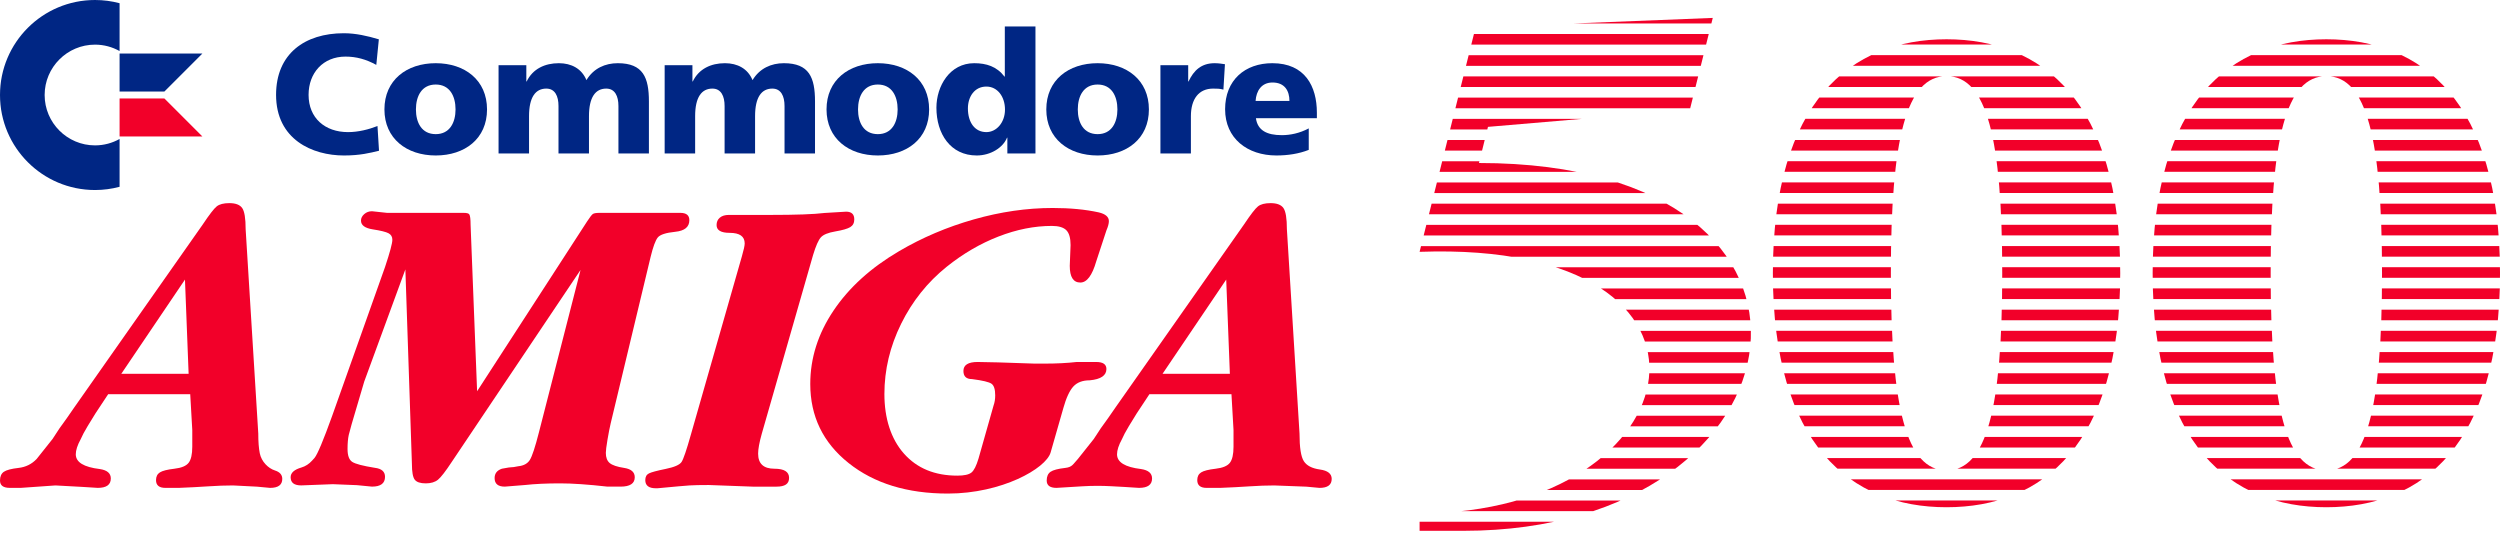 <?xml version="1.0" encoding="UTF-8"?><svg id="Layer_1" xmlns="http://www.w3.org/2000/svg" xmlns:xlink="http://www.w3.org/1999/xlink" viewBox="0 0 3838.98 850.01"><defs><style>.cls-1{fill:none;}.cls-2{clip-path:url(#clippath);}.cls-3{fill:#002684;}.cls-4{fill:#f20029;}.cls-5{clip-path:url(#clippath-1);}.cls-6{clip-path:url(#clippath-2);}</style><clipPath id="clippath"><path class="cls-1" d="M2271.11,250.31c605,0,513.6,564.8-23.6,564.8h-67.6v-26.8c425.1,0,513.9-420.1,0-401.6l86-344.7,364.2-14.5-35.2,140.9-310,26.4-13.8,55.5Z"/></clipPath><clipPath id="clippath-1"><path class="cls-1" d="M2989.1,60.31c-147.3,0-266.7,96.2-266.7,359.3s119.4,359.3,266.7,359.3,266.7-96.2,266.7-359.3-119.4-359.3-266.7-359.3Zm0,662c-62,0-85.5-96.1-85.5-302.7s23.5-302.7,85.5-302.7,85.5,96.1,85.5,302.7-23.5,302.7-85.5,302.7Z"/></clipPath><clipPath id="clippath-2"><path class="cls-1" d="M3572.3,60.31c-147.3,0-266.7,96.2-266.7,359.3s119.4,359.3,266.7,359.3,266.7-96.1,266.7-359.3-119.4-359.3-266.7-359.3Zm0,662c-62,0-85.5-96.1-85.5-302.7s23.5-302.7,85.5-302.7,85.5,96.1,85.5,302.7-23.5,302.7-85.5,302.7Z"/></clipPath></defs><g><g><path class="cls-3" d="M183.63,213.39c-11.17,6.27-24.03,9.86-37.73,9.86-42.65,0-77.35-34.7-77.35-77.35s34.7-77.35,77.35-77.35c13.69,0,26.56,3.59,37.73,9.86V4.95c-12.04-3.21-24.68-4.95-37.73-4.95C65.32,0,0,65.32,0,145.9s65.32,145.9,145.9,145.9c13.05,0,25.69-1.74,37.73-4.95v-73.46Z"/><polygon class="cls-3" points="244.83 140.58 252.41 140.58 310.77 82.22 244.83 82.22 225.52 82.22 183.63 82.22 183.63 140.58 225.52 140.58 244.83 140.58"/><polygon class="cls-4" points="244.83 151.21 225.52 151.21 183.63 151.21 183.63 209.57 225.52 209.57 244.83 209.57 310.77 209.57 252.41 151.21 244.83 151.21"/></g><g><path class="cls-3" d="M582.01,231.47c-13.78,3.38-29.12,7.28-53.82,7.28-48.36,0-104.26-24.44-104.26-93.08,0-63.18,44.2-94.64,104-94.64,18.46,0,36.4,4.16,53.82,9.36l-3.9,39.26c-15.6-8.58-30.68-12.74-47.32-12.74-34.32,0-56.68,24.96-56.68,58.76,0,35.62,25.22,57.2,60.58,57.2,15.86,0,31.98-4.16,45.24-9.36l2.34,37.96Z"/><path class="cls-3" d="M590.33,168.03c0-44.98,34.06-70.98,78.78-70.98s78.78,26,78.78,70.98-34.06,70.72-78.78,70.72-78.78-26-78.78-70.72Zm109.2,0c0-20.28-8.84-38.22-30.42-38.22s-30.42,17.94-30.42,38.22,8.84,37.96,30.42,37.96,30.42-17.94,30.42-37.96Z"/><path class="cls-3" d="M765.58,100.17h42.64v24.96h.52c9.36-19.5,28.08-28.08,49.4-28.08,19.24,0,35.1,8.32,42.38,26,10.92-18.2,28.86-26,48.1-26,39,0,47.84,22.1,47.84,58.76v79.82h-46.8v-72.8c0-15.34-5.46-26.78-18.72-26.78-16.64,0-26.52,13.26-26.52,42.38v57.2h-46.8v-72.8c0-15.34-5.46-26.78-18.72-26.78-16.64,0-26.52,13.26-26.52,42.38v57.2h-46.8V100.17Z"/><path class="cls-3" d="M1020.64,100.17h42.64v24.96h.52c9.36-19.5,28.08-28.08,49.4-28.08,19.24,0,35.1,8.32,42.38,26,10.92-18.2,28.86-26,48.1-26,39,0,47.84,22.1,47.84,58.76v79.82h-46.8v-72.8c0-15.34-5.46-26.78-18.72-26.78-16.64,0-26.52,13.26-26.52,42.38v57.2h-46.8v-72.8c0-15.34-5.46-26.78-18.72-26.78-16.64,0-26.52,13.26-26.52,42.38v57.2h-46.8V100.17Z"/><path class="cls-3" d="M1269.21,168.03c0-44.98,34.06-70.98,78.78-70.98s78.78,26,78.78,70.98-34.06,70.72-78.78,70.72-78.78-26-78.78-70.72Zm109.2,0c0-20.28-8.84-38.22-30.42-38.22s-30.42,17.94-30.42,38.22,8.84,37.96,30.42,37.96,30.42-17.94,30.42-37.96Z"/><path class="cls-3" d="M1590.05,235.63h-43.16v-24.18h-.52c-5.98,15.08-24.96,27.3-46.54,27.3-40.3,0-61.88-33.28-61.88-73.32,0-33.28,20.54-68.38,57.98-68.38,18.72,0,34.58,4.94,46.54,20.54h.52V40.63h47.06V235.63Zm-75.4-32.76c15.6,0,28.6-14.82,28.6-34.58s-11.44-35.36-28.6-35.36c-18.2,0-28.34,15.6-28.34,33.54,0,21.58,10.66,36.4,28.34,36.4Z"/><path class="cls-3" d="M1606.69,168.03c0-44.98,34.06-70.98,78.78-70.98s78.78,26,78.78,70.98-34.06,70.72-78.78,70.72-78.78-26-78.78-70.72Zm109.2,0c0-20.28-8.84-38.22-30.42-38.22s-30.42,17.94-30.42,38.22,8.84,37.96,30.42,37.96,30.42-17.94,30.42-37.96Z"/><path class="cls-3" d="M1878.66,137.61c-5.2-1.56-10.4-1.56-15.86-1.56-21.84,0-34.06,15.86-34.06,42.38v57.2h-46.8V100.17h42.64v24.96h.52c8.06-17.16,19.76-28.08,40.04-28.08,5.46,0,11.18,.78,15.86,1.56l-2.34,39Z"/><path class="cls-3" d="M1928.58,181.55c2.6,18.72,16.9,26,39.78,26,12.74,0,27.3-2.86,41.34-10.4v33.02c-15.08,5.98-32.24,8.58-49.66,8.58-44.72,0-78.78-26.26-78.78-70.98s30.42-70.72,72.54-70.72c50.18,0,68.38,35.62,68.38,75.92v8.58h-93.6Zm51.48-26.52c0-15.6-7.28-28.34-26-28.34-16.9,0-24.96,12.74-26,28.34h52Z"/></g></g><g><g><path class="cls-4" d="M292.12,605.28h-125.99l-19.53,29.53c-5.46,8.8-9.45,15.3-11.97,19.48-5.04,8.38-8.61,15.08-10.71,20.11-5.04,9.22-7.55,16.97-7.55,23.24,0,12.15,12.3,19.69,36.91,22.62,11.26,1.68,16.89,6.5,16.89,14.46,0,9.64-6.68,14.45-20.02,14.45l-23.77-1.5-41.29-2.25-53.17,3.75H15.02c-10.01,0-15.02-3.75-15.02-11.26,0-6.26,1.99-10.73,5.94-13.45,3.97-2.71,11.48-4.69,22.52-5.94,11.06-1.25,20.33-5.84,27.84-13.76l24.39-30.66,10.63-16.26,11.26-15.64,11.26-16.26,197.69-281.5c10.01-15.01,17.1-24.18,21.27-27.52,4.17-3.33,10.63-5.01,19.39-5.01,9.59,0,16.16,2.51,19.71,7.53,3.54,5.02,5.32,15.89,5.32,32.63l19.39,313.68c0,12.58,.76,22.65,2.29,30.22,1.3,6.43,4.47,12.32,8.97,17.09h0c3.99,4.23,8.85,7.65,14.39,9.4,7.47,2.37,11.2,6.68,11.2,12.92,0,9.21-6.26,13.8-18.77,13.8l-20.02-1.88-36.85-1.88c-11.68,0-24.5,.47-38.47,1.41-13.98,.94-28.88,1.72-44.73,2.34h-20.64c-9.6,0-14.39-3.96-14.39-11.89,0-5.41,1.97-9.38,5.94-11.88,3.96-2.5,11.36-4.38,22.21-5.63,10.84-1.25,18.14-4.27,21.89-9.07,3.75-4.79,5.63-13.03,5.63-24.71v-25.65l-3.15-55.05Zm-2.48-31.28l-5.61-144.68-97.78,144.68h103.39Z"/><path class="cls-4" d="M1248.62,391.34l-78.82,274.62c-3.75,13.35-5.63,23.57-5.63,30.66,0,15.43,8.34,23.15,25.02,23.15,15.01,0,22.52,4.69,22.52,14.06s-6.47,13.46-19.39,13.46h-36.28l-67.56-2.5c-12.93,0-22.73,.21-29.4,.62-6.68,.42-23.15,1.88-49.42,4.38h-2.5c-10.84,0-16.26-4.16-16.26-12.51,0-5,1.88-8.44,5.63-10.32,3.75-1.88,12.3-4.17,25.65-6.88,13.34-2.71,21.47-6.26,24.4-10.63,2.91-4.38,7.71-18.46,14.39-42.23l78.2-273.37c2.91-10.01,4.38-16.67,4.38-20.02,0-10.84-7.72-16.26-23.15-16.26-13.35,0-20.02-3.99-20.02-11.96,0-4.79,1.66-8.57,5.01-11.37,3.33-2.79,7.92-4.19,13.76-4.19h63.18c40.03,0,67.97-1,83.83-3l33.16-2c8.34,0,12.51,3.97,12.51,11.88,0,5.43-2.09,9.39-6.26,11.89-4.17,2.5-11.79,4.69-22.83,6.57-11.05,1.88-18.45,4.91-22.21,9.07-3.75,4.17-7.72,13.14-11.89,26.9Z"/><path class="cls-4" d="M1632.72,627.17s-13.27,46.76-19.42,67.74c-7.18,24.5-74.96,63.01-157.61,63.01-62.56,0-113.44-15.64-152.64-46.92-39.21-31.28-58.8-71.73-58.8-121.36,0-39.62,11.88-77.15,35.66-112.6,23.77-35.44,57.34-65.89,100.71-91.33,35.44-20.85,73.71-37.12,114.79-48.8,41.07-11.67,81.42-17.52,121.05-17.52,26.68,0,50.25,2.25,70.69,6.73,10.42,2.45,15.64,6.94,15.64,13.46,0,3.67-1.25,8.41-3.76,14.22l-15.64,47.54c-6.26,21.69-14.39,32.53-24.4,32.53-10.85,0-16.26-8.54-16.26-25.65l1.25-31.9c0-10.84-2.19-18.45-6.57-22.83-4.38-4.38-11.79-6.57-22.21-6.57-26.69,0-54.01,5.43-81.95,16.29-27.94,10.86-54.42,26.32-79.44,46.36-29.62,23.81-52.97,53.06-70.07,87.73-17.1,34.68-25.65,70.6-25.65,107.77s10.01,68.93,30.03,91.49c20.02,22.56,47.33,33.83,81.95,33.83,10.42,0,17.61-1.55,21.58-4.67,3.96-3.11,7.6-10.27,10.95-21.49l23.15-81.6c1.66-4.57,2.5-9.77,2.5-15.58,0-9.13-1.88-15.05-5.63-17.75-3.75-2.7-13.76-5.08-30.03-7.17-8.76,0-13.14-4.16-13.14-12.51,0-9.17,7.29-13.76,21.89-13.76l31.28,.63,56.3,1.88h15.01c18.35,0,34.82-.83,49.42-2.5h30.03c10.42,0,15.64,3.6,15.64,10.78,0,9.99-8.55,15.78-25.65,17.37-10.85,0-19.19,3.13-25.02,9.38-5.85,6.26-11.06,17.52-15.64,33.78Z"/><path class="cls-4" d="M1891.05,605.28h-125.99l-19.53,29.53c-5.46,8.8-9.45,15.3-11.97,19.48-5.04,8.38-8.61,15.08-10.71,20.11-5.04,9.22-7.55,16.97-7.55,23.24,0,12.15,12.3,19.69,36.91,22.62,11.26,1.68,16.89,6.5,16.89,14.46,0,9.64-6.68,14.45-20.02,14.45l-23.77-1.5-19.26-1.05c-14.67-.8-29.38-.75-44.05,.14l-39.67,2.41c-10.01,0-15.02-3.75-15.02-11.26,0-6.26,1.99-10.73,5.94-13.45,3.97-2.71,11.48-4.69,22.52-5.94,11.06-1.25,11.96-5.84,19.46-13.76l24.39-30.66,10.63-16.26,11.26-15.64,11.26-16.26,197.69-281.5c10.01-15.01,17.1-24.18,21.27-27.52,4.17-3.33,10.63-5.01,19.39-5.01,9.59,0,16.16,2.51,19.71,7.53,3.54,5.02,5.32,15.89,5.32,32.63l19.39,313.68c0,21.33,2.19,35.44,6.57,42.34,4.38,6.9,12.61,11.19,24.71,12.86,12.09,1.67,18.14,6.48,18.14,14.43,0,9.21-6.26,13.8-18.77,13.8l-20.02-1.88-49.42-1.88c-11.68,0-24.5,.47-38.47,1.41-13.98,.94-28.88,1.72-44.73,2.34h-20.64c-9.6,0-14.39-3.96-14.39-11.89,0-5.41,1.97-9.38,5.94-11.88,3.96-2.5,11.36-4.38,22.21-5.63,10.84-1.25,18.14-4.27,21.89-9.07,3.75-4.79,5.63-13.03,5.63-24.71v-25.65l-3.15-55.05Zm-2.48-31.28l-5.61-144.68-97.78,144.68h103.39Z"/></g><path class="cls-4" d="M891.52,414.47l-197.67,294.65c-9.6,14.59-16.69,23.76-21.27,27.51-4.6,3.75-10.85,5.63-18.78,5.63-8.35,0-13.98-1.88-16.89-5.64-2.92-3.76-4.38-11.91-4.38-24.46l-10.04-298.47-63.15,172.17-10.01,33.91c-7.93,26.38-12.51,42.4-13.76,48.05-1.25,5.65-1.88,12.87-1.88,21.66,0,10.05,2.39,16.65,7.19,19.78,4.79,3.15,16.36,6.18,34.72,9.11,10.42,1.25,15.64,5.86,15.64,13.81,0,10.05-6.68,15.07-20.02,15.07l-23.15-2.25-36.91-1.5-48.6,1.88c-10.84,0-16.26-4.17-16.26-12.51,0-6.77,5.51-11.77,16.52-14.96,6.27-1.82,11.83-5.55,16.22-10.38,2.18-2.4,3.98-4.37,3.98-4.37,4.58-5.63,13.55-27,26.9-64.12l81.32-228.96c7.51-22.52,11.26-36.49,11.26-41.91,0-4.58-1.98-7.92-5.94-10.01-3.97-2.08-11.99-4.07-24.09-5.94-12.1-1.88-18.14-6.35-18.14-13.45,0-3.75,1.66-7.08,5.01-10.01,3.33-2.91,7.29-4.38,11.89-4.38l23.15,2.5h117.61c5.01,0,7.92,.84,8.76,2.5,1.25,2.09,1.88,7.3,1.88,15.64l10.01,255.78,168.91-260.77c4.17-6.37,7.09-10.15,8.76-11.36,1.66-1.19,5.01-1.79,10.01-1.79h124.48c9.17,0,13.76,3.75,13.76,11.24,0,10.42-7.19,16.35-21.58,17.81-14.39,1.46-23.36,4.37-26.9,8.74-3.55,4.38-7.19,14.27-10.95,29.67l-61.3,255.48c-1.67,7.08-3.34,15.62-5.01,25.61-1.67,10-2.5,16.67-2.5,19.99,0,7.08,1.97,12.29,5.94,15.62,3.96,3.33,11.36,5.84,22.21,7.5,10.84,1.66,16.27,6.45,16.27,14.36,0,9.58-7.3,14.37-21.9,14.37h-20.02c-29.62-3.33-53.8-5.01-72.57-5.01-20.86,0-38.79,.84-53.8,2.5l-31.28,2.5c-10.43,0-15.64-4.38-15.64-13.14,0-7.09,3.75-11.89,11.26-14.39l10.63-1.88,7.51-.63,6.88-1.25c8.34-.83,14.28-4.07,17.83-9.69,3.54-5.63,8.23-19.91,14.08-42.85l63.81-248.97Z"/></g><g><g class="cls-2"><g><rect class="cls-4" x="2127.11" y="52.21" width="567.1" height="16.3"/><rect class="cls-4" x="2127.11" y="84.81" width="567.1" height="16.3"/><rect class="cls-4" x="2127.11" y="19.71" width="567.1" height="16.3"/><rect class="cls-4" x="2127.11" y="117.31" width="567.1" height="16.3"/><rect class="cls-4" x="2127.11" y="149.91" width="567.1" height="16.3"/><rect class="cls-4" x="2127.11" y="182.51" width="567.1" height="16.3"/><rect class="cls-4" x="2127.11" y="215.01" width="567.1" height="16.3"/><rect class="cls-4" x="2127.11" y="247.61" width="567.1" height="16.3"/><rect class="cls-4" x="2127.11" y="280.21" width="567.1" height="16.3"/><rect class="cls-4" x="2127.11" y="312.71" width="567.1" height="16.3"/><rect class="cls-4" x="2127.11" y="345.31" width="567.1" height="16.3"/><rect class="cls-4" x="2127.11" y="377.91" width="567.1" height="16.3"/><rect class="cls-4" x="2127.11" y="410.41" width="567.1" height="16.3"/><rect class="cls-4" x="2127.11" y="443.01" width="567.1" height="16.3"/><rect class="cls-4" x="2127.11" y="475.51" width="567.1" height="16.3"/><rect class="cls-4" x="2127.11" y="508.11" width="567.1" height="16.3"/><rect class="cls-4" x="2127.11" y="540.71" width="567.1" height="16.3"/><rect class="cls-4" x="2127.11" y="573.21" width="567.1" height="16.3"/><rect class="cls-4" x="2127.11" y="605.81" width="567.1" height="16.3"/><rect class="cls-4" x="2127.11" y="638.41" width="567.1" height="16.3"/><rect class="cls-4" x="2127.11" y="670.91" width="567.1" height="16.3"/><rect class="cls-4" x="2127.11" y="703.51" width="567.1" height="16.3"/><rect class="cls-4" x="2127.11" y="736.11" width="567.1" height="16.3"/><rect class="cls-4" x="2127.11" y="768.61" width="567.1" height="16.3"/><rect class="cls-4" x="2127.11" y="801.21" width="567.1" height="16.3"/></g></g><g class="cls-5"><g><rect class="cls-4" x="2691" y="84.71" width="567.1" height="16.3"/><rect class="cls-4" x="2691" y="117.31" width="567.1" height="16.3"/><rect class="cls-4" x="2691" y="52.11" width="567.1" height="16.3"/><rect class="cls-4" x="2691" y="149.81" width="567.1" height="16.3"/><rect class="cls-4" x="2691" y="182.41" width="567.1" height="16.3"/><rect class="cls-4" x="2691" y="215.01" width="567.1" height="16.3"/><rect class="cls-4" x="2691" y="247.51" width="567.1" height="16.3"/><rect class="cls-4" x="2691" y="280.11" width="567.1" height="16.3"/><rect class="cls-4" x="2691" y="312.71" width="567.1" height="16.3"/><rect class="cls-4" x="2691" y="345.21" width="567.1" height="16.3"/><rect class="cls-4" x="2691" y="377.81" width="567.1" height="16.3"/><rect class="cls-4" x="2691" y="410.31" width="567.1" height="16.3"/><rect class="cls-4" x="2691" y="442.91" width="567.1" height="16.3"/><rect class="cls-4" x="2691" y="475.51" width="567.1" height="16.3"/><rect class="cls-4" x="2691" y="508.01" width="567.1" height="16.3"/><rect class="cls-4" x="2691" y="540.61" width="567.1" height="16.3"/><rect class="cls-4" x="2691" y="573.21" width="567.1" height="16.3"/><rect class="cls-4" x="2691" y="605.71" width="567.1" height="16.3"/><rect class="cls-4" x="2691" y="638.31" width="567.1" height="16.3"/><rect class="cls-4" x="2691" y="670.91" width="567.1" height="16.3"/><rect class="cls-4" x="2691" y="703.41" width="567.1" height="16.3"/><rect class="cls-4" x="2691" y="736.01" width="567.1" height="16.3"/><rect class="cls-4" x="2691" y="768.51" width="567.1" height="16.3"/><rect class="cls-4" x="2691" y="801.11" width="567.1" height="16.3"/><rect class="cls-4" x="2691" y="833.71" width="567.1" height="16.3"/></g></g><g class="cls-6"><g><rect class="cls-4" x="3274.2" y="84.71" width="567.1" height="16.3"/><rect class="cls-4" x="3274.2" y="117.31" width="567.1" height="16.3"/><rect class="cls-4" x="3274.2" y="52.11" width="567.1" height="16.3"/><rect class="cls-4" x="3274.2" y="149.81" width="567.1" height="16.3"/><rect class="cls-4" x="3274.2" y="182.41" width="567.1" height="16.3"/><rect class="cls-4" x="3274.2" y="215.01" width="567.1" height="16.3"/><rect class="cls-4" x="3274.2" y="247.51" width="567.1" height="16.3"/><rect class="cls-4" x="3274.2" y="280.11" width="567.1" height="16.3"/><rect class="cls-4" x="3274.2" y="312.71" width="567.1" height="16.3"/><rect class="cls-4" x="3274.2" y="345.21" width="567.1" height="16.3"/><rect class="cls-4" x="3274.2" y="377.81" width="567.1" height="16.3"/><rect class="cls-4" x="3274.2" y="410.31" width="567.1" height="16.3"/><rect class="cls-4" x="3274.2" y="442.91" width="567.1" height="16.3"/><rect class="cls-4" x="3274.2" y="475.51" width="567.1" height="16.3"/><rect class="cls-4" x="3274.2" y="508.01" width="567.1" height="16.3"/><rect class="cls-4" x="3274.2" y="540.61" width="567.1" height="16.3"/><rect class="cls-4" x="3274.2" y="573.21" width="567.1" height="16.3"/><rect class="cls-4" x="3274.2" y="605.71" width="567.1" height="16.3"/><rect class="cls-4" x="3274.2" y="638.31" width="567.1" height="16.3"/><rect class="cls-4" x="3274.2" y="670.91" width="567.1" height="16.3"/><rect class="cls-4" x="3274.2" y="703.41" width="567.1" height="16.3"/><rect class="cls-4" x="3274.2" y="736.01" width="567.1" height="16.3"/><rect class="cls-4" x="3274.2" y="768.51" width="567.1" height="16.3"/><rect class="cls-4" x="3274.2" y="801.11" width="567.1" height="16.3"/><rect class="cls-4" x="3274.2" y="833.71" width="567.1" height="16.3"/></g></g></g></svg>